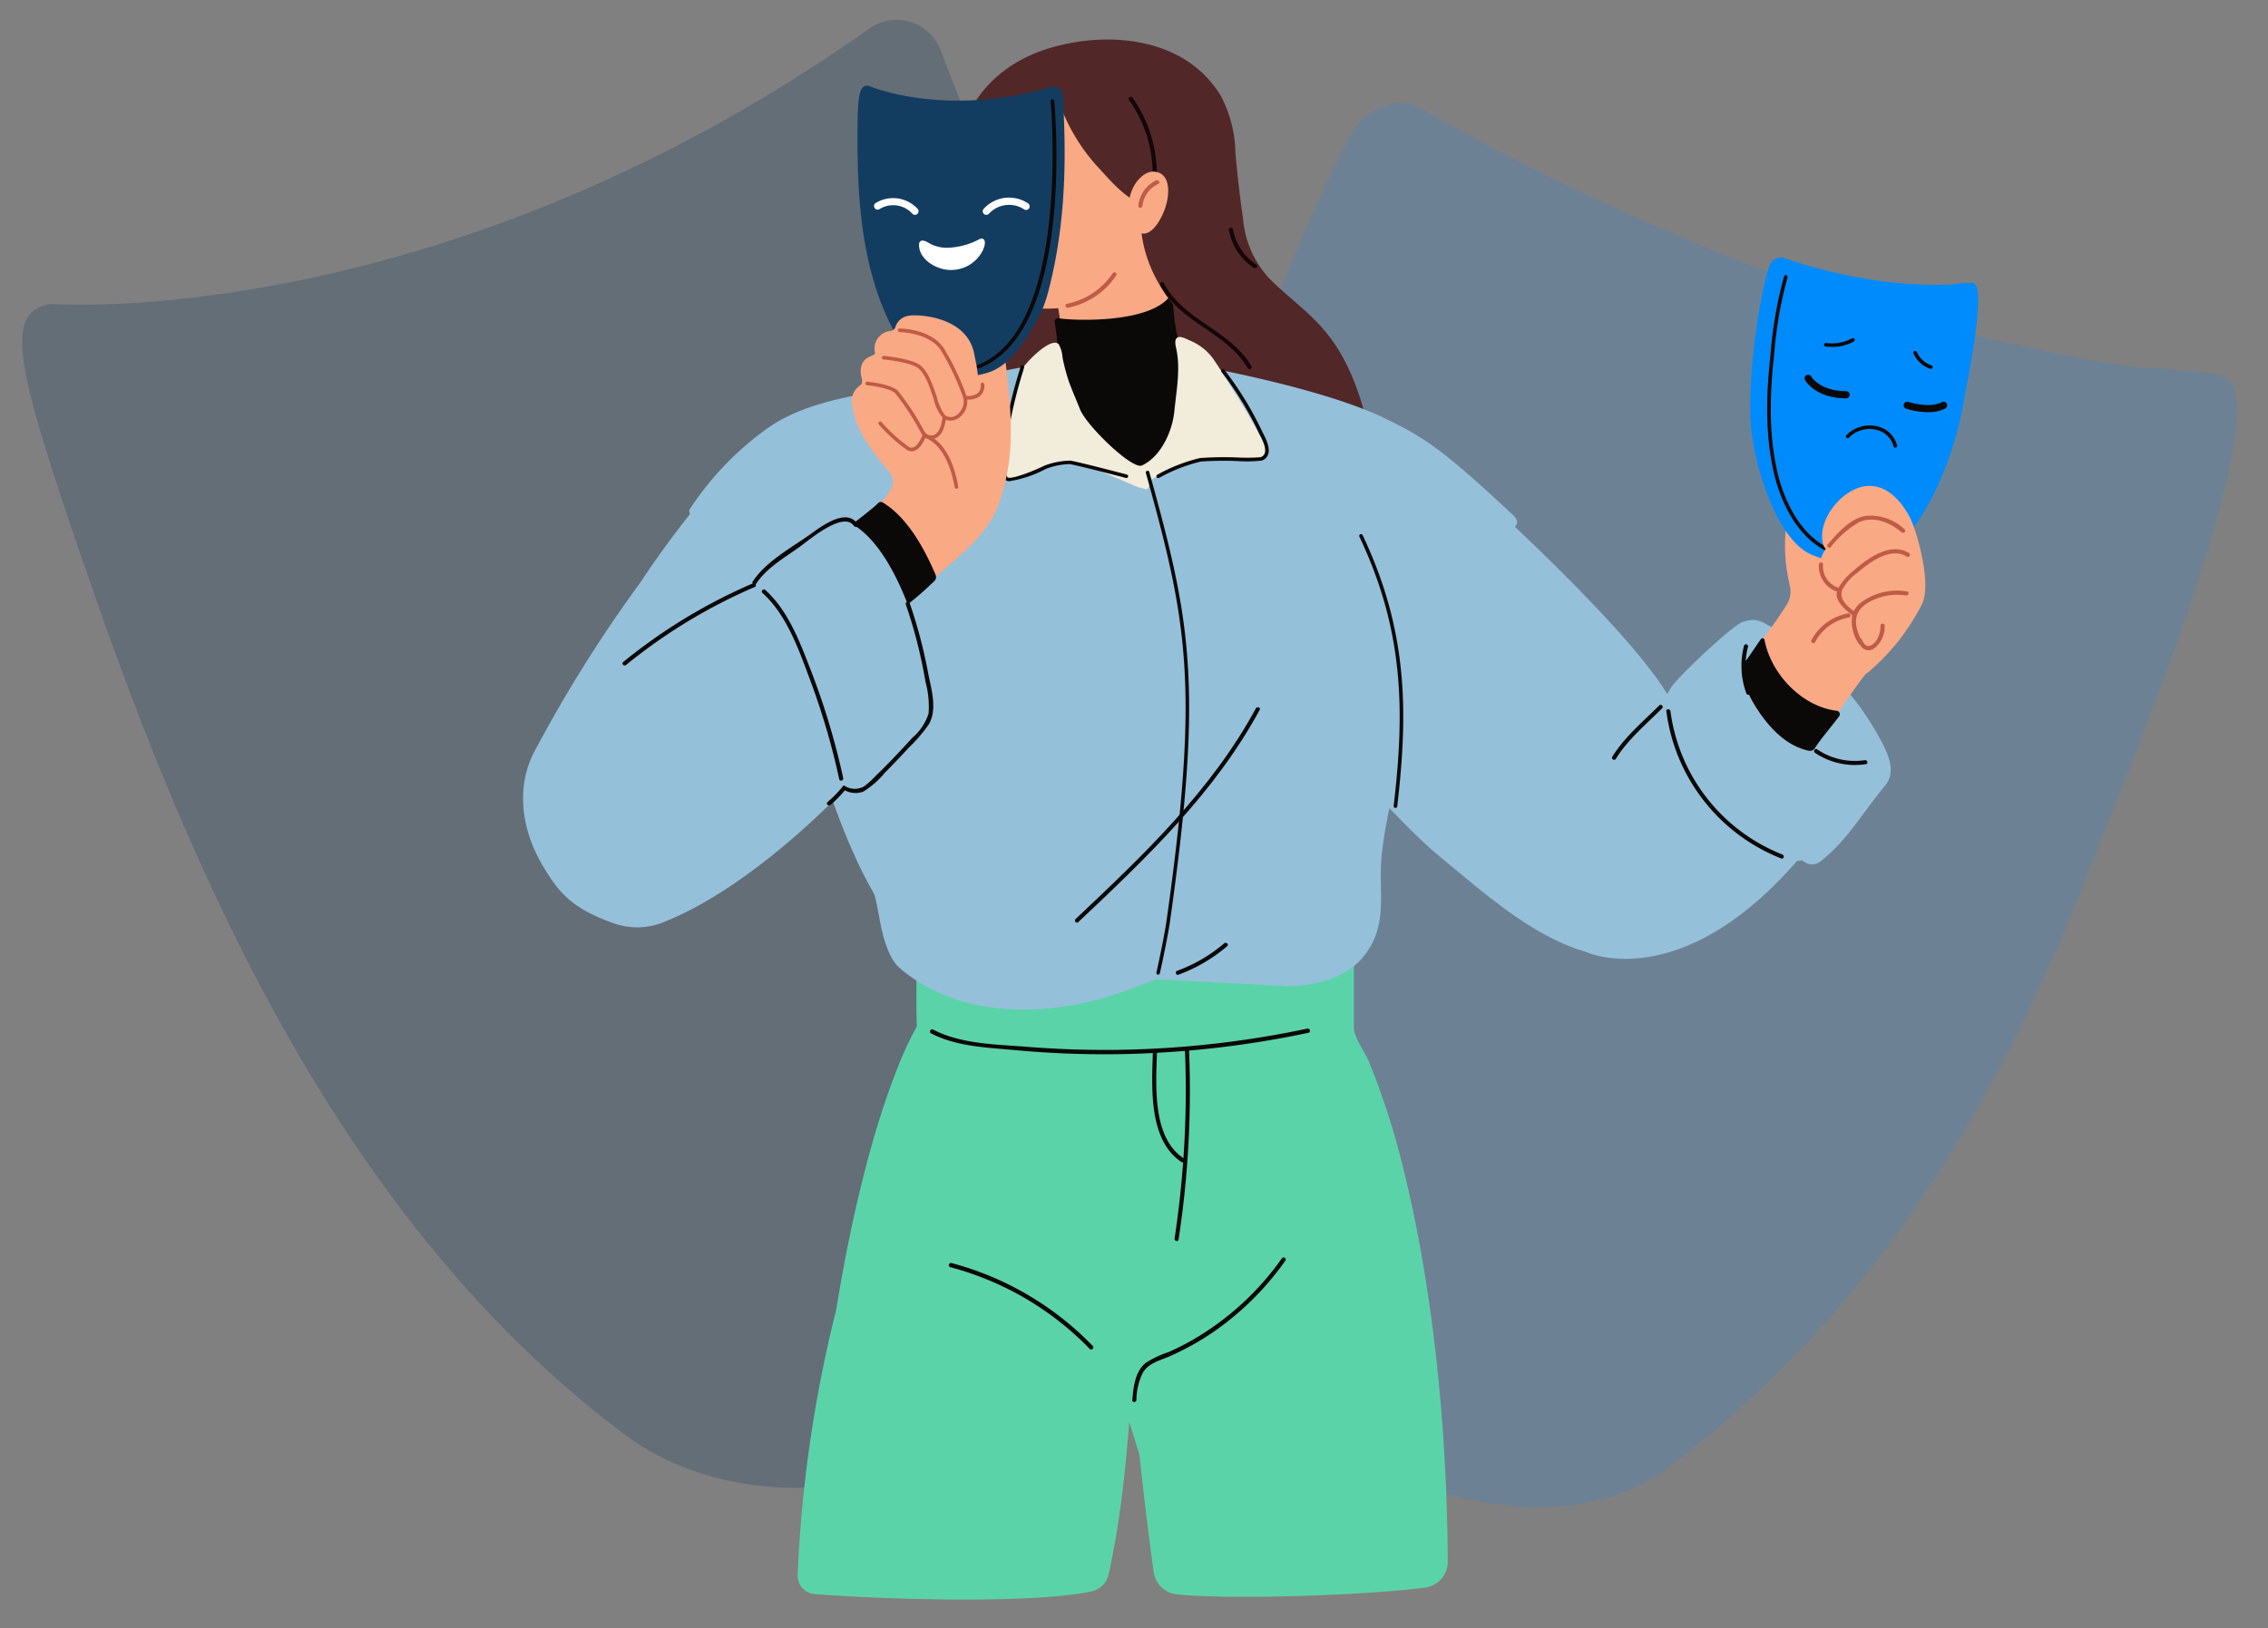 <svg xmlns="http://www.w3.org/2000/svg" width="263.906" height="189.526" viewBox="0 0 263.906 189.526">
  <rect x="0" y="0" width="263.906" height="189.526" fill="#808080" stroke="none"/>
  <g id="img1" transform="translate(-2664.876 -824.727)">
    <g id="Grupo_131322" data-name="Grupo 131322">
      <path id="Trazado_123876" data-name="Trazado 123876" d="M3084.252,890.143c-2.349-.8-5.822,1.655-6.656,4-4.735,13.3-10.93,51.631-9.912,79.159.817,22.081,13.319,62.561,31.585,70.132,17,7.045,34.98,6.5,43.763-3.152a131.339,131.339,0,0,0,17.494-24.822c8.865-16.572,14.245-34.826,17.513-53.273,1.531-8.633,11.73-57.114,4.432-58.963-2.186-.555-9.023.761-11.257.853a222.1,222.1,0,0,1-54.207-4.92A272.567,272.567,0,0,1,3084.252,890.143Z" transform="translate(-27.955 -625.209) rotate(11)" fill="#008bfd" opacity="0.16"/>
      <path id="Trazado_123877" data-name="Trazado 123877" d="M2825.01,842.245s41.474,17.976,100.588.747a5.469,5.469,0,0,1,7.026,5.054c.59,18.685,4.018,63.255-8.675,109.834a63.685,63.685,0,0,1-7.207,16.558c-4.454,7.257-12.583,22.8-26.436,26.774-18.976,5.444-36.827-1.021-44.74-12.572-23.61-34.469-26.653-79.567-26.672-115.191C2818.883,848.066,2819.483,841.435,2825.01,842.245Z" transform="translate(-274.628 983.479) rotate(-19)" fill="#133d60" opacity="0.256"/>
    </g>
    <path id="Trazado_123812" data-name="Trazado 123812" d="M2893.886,875.267a.282.282,0,0,0,0-.032c-2.822-12.362-7.148-13.463-11.811-18.212a11.705,11.705,0,0,1-2.951-6.883q-.566-3.852-.889-7.734a14.547,14.547,0,0,0-1.735-6.587c-3.906-6.381-12.067-7.456-18.8-5.789-4.649,1.15-8.485,3.724-10.589,8.072-2.457,5.079-2.237,10.788-.4,16.021,2.552,7.291-.368,15.706,3.628,22.65a.849.849,0,0,0,1.172.333c6.619,2.167,13.588,2.07,20.487,2.051,6.566-.019,15.922,1.22,21.542-2.831A.94.94,0,0,0,2893.886,875.267Z" transform="translate(-69.61 0)" fill="#522727"/>
    <path id="Trazado_123813" data-name="Trazado 123813" d="M2896.282,1150.682c6.192.647,21.926.124,28.886-.788a3.034,3.034,0,0,0,2.634-3.031c-.081-15.877-1.8-32.764-5.523-47.119a86.8,86.8,0,0,0-3.647-11.051c-.385-.944-1.756-2.885-1.756-3.919v-10.155l-23.037-4.189-5.862,51.285,3.942,12.695s.719,6.918,1.668,13.682A3.031,3.031,0,0,0,2896.282,1150.682Z" transform="translate(-94.462 -140.385)" fill="#5bd3a9"/>
    <path id="Trazado_123814" data-name="Trazado 123814" d="M2870.065,880.584s1.06,5.619.7,7.059c-.311,1.244-3.751,2.4-3.751,2.4l2.179,8.7,10.239,9.519,10-7.919-1.6-10.662-2.353-2.33a2.748,2.748,0,0,1-1.423-1.655,74.973,74.973,0,0,1-1.8-15.628c-.24-9.359-8.505-.922-8.505-.922Z" transform="translate(-82.257 -21.15)" fill="#faa985"/>
    <path id="Trazado_123815" data-name="Trazado 123815" d="M2766.38,977.43,2749.591,949a114.246,114.246,0,0,0-10.229,13.241,160.609,160.609,0,0,0-12.4,19.832c-3.4,6.732.9,15.151,5.578,17.55,5.953,3.052,12.3,1.15,16.638-2.2,6.389-4.933,10.527-9.775,17.2-16.8C2766.795,980.194,2765.96,977.862,2766.38,977.43Z" transform="translate(0 -69.683)" fill="#95c0d9"/>
    <path id="Trazado_123816" data-name="Trazado 123816" d="M2861.229,839.668a3.32,3.32,0,0,0-2.808.8c-1.485,1.33-3.58,3.687-4.085,5.479-1.35,4.8-.207,13.944.4,16.23s1.753,4.191,4.482,4.35c1.851.108,7.405,1.06,11.52-5.264s2.286-4.419,2.286-4.419l3.325-2.286a2.75,2.75,0,0,0,1.118-2.9l-1.711-7.237A3.468,3.468,0,0,0,2873,841.8Z" transform="translate(-74.507 -5.988)" fill="#faa985"/>
    <path id="Trazado_123817" data-name="Trazado 123817" d="M2874.559,840.02a14.317,14.317,0,0,0-6.938-4.256,15.668,15.668,0,0,0-17.022,5.007.952.952,0,0,0-.039,1.166c-.471.877.7,1.963,1.412,1.118a11.822,11.822,0,0,1,4.512-3.413,11.09,11.09,0,0,1,2.467-.732c1.569-.263,1.484.307,1.957,1.628a21.96,21.96,0,0,0,4.588,7.255c1.521,1.67,3.822,4.369,6.331,4.223,1.1-.064,3.563.294,4.314-.426a4.137,4.137,0,0,0,1.135-2.8A14.059,14.059,0,0,0,2874.559,840.02Z" transform="translate(-72.57 -3.302)" fill="#522727"/>
    <path id="Trazado_123818" data-name="Trazado 123818" d="M2850.529,1083.444c-5.279,1.27-34.436,0-34.436,0s-.12,6.3,0,8.717c0,0-5.415,8.548-9.4,33.005a152.711,152.711,0,0,0-4.47,30.812,2.133,2.133,0,0,0,1.958,2.221c7.218.589,24.973,1.21,32.221-.3a2.593,2.593,0,0,0,2-1.986c2.643-11.953,2.389-23.682,3.25-24.228,1.2-.761,6.6-4.951,6.6-4.951l.6-13.837S2855.808,1082.174,2850.529,1083.444Z" transform="translate(-44.529 -147.941)" fill="#5bd3a9"/>
    <path id="Trazado_123819" data-name="Trazado 123819" d="M2963.562,949s23.908,21.086,26.255,28.666c1.363,4.4,11.479,16.678,11.479,16.678s-4.56,7.079-12,10.319c-10.356,4.51-19.983-4.677-27.249-10.636-3-2.463-5.458-5.4-8.3-8.011-.544-.5-3.338-2.54-3.4-3.31l-1.8-29.277Z" transform="translate(-129.728 -69.683)" fill="#95c0d9"/>
    <path id="Trazado_123820" data-name="Trazado 123820" d="M2882.2,900.983c-2.463,3.066-11.032,2.774-12.9,2.469a.386.386,0,0,0-.443.448,22.158,22.158,0,0,1,.354,3.174c-.007.668.227,1.818-.575,2.3a27.731,27.731,0,0,1-3.321,1.335l3.69,11.249,9.419,8.459,8.129-6.24,3.03-3.75-1.62-10.619-3.393-1.491c-.6-.285-.494-1.036-.914-1.566-.728-.92-.88-3.707-1.094-5.5C2882.493,900.669,2882.139,901.055,2882.2,900.983Z" transform="translate(-81.267 -41.687)" fill="#0b0808"/>
    <path id="Trazado_123821" data-name="Trazado 123821" d="M2826.316,991.77c-.709.3-1.436.542-2.135.819-10.624,4.2-21.076,3.5-27.633-2.093-2.343-2-2.439-7.684-3.109-8.833-3.724-6.391-7.162-17.195-7.718-22.047l-2.6-8.207s-11.787-13.212-11.077-14.308a35.5,35.5,0,0,1,9.135-9.507c4.965-3.5,12.315-4.1,18.283-5.108q4.171-.7,8.349-1.373c.289-.047,3.753-.823,3.887-.622l4.449,6.685c1.309,1.967,1.178,2.964,3.329,4.108a47.326,47.326,0,0,0,4.74,1.5s5.761.641,7.739-12.272c0-.014,13.8,2.457,21.032,5.979,4.406,2.146,6.507,3.39,14.894,11.256,3.349,3.141-12.415,2.807-13.361,7.157l-.365,1.676c-.276,1.268.777,3.529.994,4.8a40.4,40.4,0,0,1,.568,5.8c.15,5.856-2.544,14.317-3.124,20.1-.45,4.487.906,8.3-2.279,12.03-2.88,3.373-8.519,3.26-8.519,3.26Z" transform="translate(-26.94 -53.061)" fill="#95c0d9"/>
    <path id="Trazado_123822" data-name="Trazado 123822" d="M2890.443,925.442a2.4,2.4,0,0,0-.178-.5,73.182,73.182,0,0,0-3.779-6.593c-.738-1.22-1.495-2.425-2.294-3.6a6.367,6.367,0,0,0-2.777-2.163c-.4-.172-1.132-.611-1.489-.256-.268.267-.126.878-.055,1.2.528,2.351.027,4.888-.21,7.286s-1.584,5.317-3.77,6.331c-1.14.529-6.474-4.653-7.208-6.53-.427-1.092-.912-2.161-1.307-3.265a22.116,22.116,0,0,1-.727-2.756,3.8,3.8,0,0,0-.432-1.534c-.877-1.048-4.157,2.38-4.449,3.167a26.856,26.856,0,0,0-.826,2.672,32.468,32.468,0,0,0-.984,9.242.564.564,0,0,0,.739.51l5.287-1.732a7.229,7.229,0,0,1,3.819.347l5.6,2.4.936.24c.374.174.514-1.067.637-1.12a31.728,31.728,0,0,1,4.9-2.112,16.751,16.751,0,0,1,5.533-.358,10.313,10.313,0,0,0,2.354.074.956.956,0,0,0,.515-.192A.742.742,0,0,0,2890.443,925.442Z" transform="translate(-78.134 -48.247)" fill="#f2ecdb"/>
    <path id="Trazado_123823" data-name="Trazado 123823" d="M2894.863,845.4c-.177-.251-.593-.011-.415.242a14.926,14.926,0,0,1,2.759,8.588.24.24,0,0,0,.48,0A15.38,15.38,0,0,0,2894.863,845.4Z" transform="translate(-98.205 -9.295)" fill="#140508"/>
    <g id="Grupo_131301" data-name="Grupo 131301" transform="translate(2799.433 867.68)">
      <path id="Trazado_123824" data-name="Trazado 123824" d="M2902.354,933.827a.209.209,0,0,1-.1-.392,19.223,19.223,0,0,1,4.993-1.945,39.462,39.462,0,0,1,4.323-.064,20.762,20.762,0,0,0,2.7-.032.749.749,0,0,0,.476-.43c.241-.624-.314-1.7-.612-2.271l-.056-.109a38.216,38.216,0,0,0-4.349-7.105.209.209,0,0,1,.321-.268,38.55,38.55,0,0,1,4.4,7.182l.056.108c.352.679.939,1.815.631,2.614a1.158,1.158,0,0,1-.719.672,15.237,15.237,0,0,1-2.852.058,39.473,39.473,0,0,0-4.265.06,19.279,19.279,0,0,0-4.844,1.9A.2.2,0,0,1,2902.354,933.827Z" transform="translate(-2902.145 -921.135)" fill="#0b0808"/>
    </g>
    <path id="Trazado_123825" data-name="Trazado 123825" d="M3043.4,991.844c-.925-.476-1.6-1.121-3.265-.561-1.184.4-7.229,6.081-8.256,7.519s-.61,1.886-.61,1.886l-8.349,7.872-.974,21.153s10.853,5.083,24.491-10.595l.636-.084a1.576,1.576,0,0,0,2.086.138c3.177-2.509,4.693-5.369,7.561-8.868,1.226-1.495.417-3.43-.349-4.9a32.6,32.6,0,0,0-10.059-11.6A24.476,24.476,0,0,0,3043.4,991.844Z" transform="translate(-172.468 -94.174)" fill="#95c0d9"/>
    <path id="Trazado_123826" data-name="Trazado 123826" d="M2897.993,871.649s-2.56,9.525,10.5,17.984l5.383,1.853-6.523-17.191-6-4.88Z" transform="translate(-100.176 -23.34)" fill="#522727"/>
    <path id="Trazado_123827" data-name="Trazado 123827" d="M2897.506,866.14c-1.08-.163-2.094.817-2.6,1.842-.648,1.327-.872,3.631.171,4.792,1.545,1.72,3.03-.891,3.542-2.343S2899.38,866.422,2897.506,866.14Z" transform="translate(-98.18 -21.423)" fill="#faa985"/>
    <g id="Grupo_131302" data-name="Grupo 131302" transform="translate(2781.473 867.227)">
      <path id="Trazado_123828" data-name="Trazado 123828" d="M2860.056,933.551a.757.757,0,0,1-.586-.188c-.423-.484-.329-1.508-.26-2.255.014-.155.027-.292.032-.4a31.852,31.852,0,0,1,.324-3.437,54.339,54.339,0,0,1,1.628-6.642l.123-.424a.207.207,0,0,1,.259-.142.209.209,0,0,1,.143.259l-.123.423a54.08,54.08,0,0,0-1.617,6.591,31.574,31.574,0,0,0-.32,3.392c0,.116-.018.26-.033.421-.054.6-.145,1.593.16,1.943.24.278,2.209-.341,4.3-1.346a8.7,8.7,0,0,1,3.053-.582c1.687.335,6.513,1.612,6.561,1.624a.209.209,0,0,1-.107.4c-.048-.013-4.862-1.285-6.536-1.618a8.136,8.136,0,0,0-2.811.557A13.542,13.542,0,0,1,2860.056,933.551Z" transform="translate(-2859.15 -920.05)" fill="#0b0808"/>
    </g>
    <path id="Trazado_123829" data-name="Trazado 123829" d="M3079.777,970.9a28.539,28.539,0,0,0,4.19-4.4c-.058-.118-1.245-1.775-1.344-1.863.113-2.48-.554-1.816-2.441-3.513-1.084-.975-2.354-1.762-3.356-2.827-1.527-1.622-1.511-3.414-1.134-5.5.331-1.828,1.105-5.627-1.03-6.866-1.872-1.087-2.746,1.665-3.083,3.191a19.611,19.611,0,0,0-.684,11.5,2.985,2.985,0,0,1-.34,2.225,69.8,69.8,0,0,1-4.877,6.65c-.888,1.08.38,3.769.937,4.72,1.447,2.473,3.588,5.017,6.479,5.635a.689.689,0,0,0,.716-.311C3076.155,975.921,3079.33,971.238,3079.777,970.9Z" transform="translate(-197.755 -67.752)" fill="#faa985"/>
    <path id="Trazado_123830" data-name="Trazado 123830" d="M3067.949,996.341a.235.235,0,0,0-.423-.088c-.664.934-1.343,2.021-1.848,2.634-.888,1.08.38,3.769.937,4.72,1.449,2.476,3.594,5.024,6.491,5.637a.671.671,0,0,0,.7-.3c.727-1.127,1.936-2.511,2.832-3.725a.4.4,0,0,0-.276-.626C3072.4,1004.124,3068.734,1000.421,3067.949,996.341Z" transform="translate(-197.755 -97.136)" fill="#0b0808"/>
    <path id="Trazado_123831" data-name="Trazado 123831" d="M2813.79,915.923s-1.5,2.13,3.912,8.38c.968,1.117.456,2.087-.385,3.125a20.988,20.988,0,0,1-2.616,2.594,50.3,50.3,0,0,1-4.027,3.152l6.72,8.7c1.7-1.384,3.336-2.869,4.914-4.394,2.687-2.595,6.43-5.105,7.921-8.591,2.824-6.6,1.5-13.619.72-20.465l-.049-.435a1.952,1.952,0,0,0-1.6-1.736.923.923,0,0,0-1.135.65,41.532,41.532,0,0,0-.865,5.938Z" transform="translate(-49.452 -44.778)" fill="#faa985"/>
    <path id="Trazado_123832" data-name="Trazado 123832" d="M2815.42,958.236a.447.447,0,0,0-.565.089c-.558.625-5.595,4.447-6.988,5.426l7.893,8.365c1.7-1.384,3.5-2.671,5.084-4.2q.267-.258.548-.515a.669.669,0,0,0,.168-.754C2820.188,963.445,2818.253,959.978,2815.42,958.236Z" transform="translate(-47.816 -75.021)" fill="#0b0808"/>
    <path id="Trazado_123833" data-name="Trazado 123833" d="M2766.093,963.308c-1.35-.5-10.918,7.319-10.918,7.319l-14.639,8.159s-7.981,14.858-9.719,24.386c1.813,3.166,3.315,5.234,8.441,7.018a8.133,8.133,0,0,0,5.6-.061c10.667-4.127,21.355-15.653,21.355-15.653a1.977,1.977,0,0,0,1.8.12c1.173-.377,7.2-6.642,8.156-8.082S2773.533,966.068,2766.093,963.308Z" transform="translate(-2.953 -77.998)" fill="#95c0d9"/>
    <path id="Trazado_123834" data-name="Trazado 123834" d="M2820.18,842.194s8.723,3.781,21.156.157a1.15,1.15,0,0,1,1.478,1.063c.124,3.93.845,13.3-1.824,23.1a13.4,13.4,0,0,1-1.516,3.483c-.937,1.526-2.646,4.8-5.56,5.631-3.991,1.145-7.746-.215-9.41-2.644-4.966-7.25-5.606-16.735-5.61-24.228C2818.891,843.418,2819.018,842.024,2820.18,842.194Z" transform="translate(-54.237 -7.482)" fill="#133d60"/>
    <path id="Trazado_123835" data-name="Trazado 123835" d="M3071.337,890.023a1.45,1.45,0,0,0-1.5.9c-1.069,3-2.467,11.652-2.237,17.864.184,4.983,3.006,14.119,7.128,15.827,3.836,1.59,7.894,1.467,9.876-.711a29.636,29.636,0,0,0,3.948-5.6,40.327,40.327,0,0,0,3.952-12.023c.345-1.948,2.647-12.889,1-13.307a14.952,14.952,0,0,0-2.54.193,50.123,50.123,0,0,1-12.233-1.11A61.511,61.511,0,0,1,3071.337,890.023Z" transform="translate(-199.037 -35.319)" fill="#008bfd"/>
    <g id="Grupo_131303" data-name="Grupo 131303" transform="translate(2778.507 836.268)">
      <path id="Trazado_123836" data-name="Trazado 123836" d="M2852.26,877.276a.209.209,0,0,1-.075-.4c10.86-4.169,8.513-30.441,8.488-30.706a.209.209,0,0,1,.188-.227.214.214,0,0,1,.228.188c.1,1.094,2.4,26.852-8.754,31.135A.214.214,0,0,1,2852.26,877.276Z" transform="translate(-2852.051 -845.938)" fill="#0b0808"/>
    </g>
    <g id="Grupo_131304" data-name="Grupo 131304" transform="translate(2870.509 856.746)">
      <path id="Trazado_123837" data-name="Trazado 123837" d="M3079.107,927.01a.214.214,0,0,1-.1-.024c-3.856-2.031-5.381-6.755-5.858-8.692-.963-3.909-1.109-8.413-.46-14.171a47.814,47.814,0,0,1,1.567-9.02.209.209,0,1,1,.4.13,47.5,47.5,0,0,0-1.548,8.936c-.644,5.708-.5,10.164.45,14.025.463,1.881,1.941,6.469,5.648,8.421a.209.209,0,0,1-.1.394Z" transform="translate(-3072.295 -894.959)" fill="#0b0808"/>
    </g>
    <path id="Trazado_123838" data-name="Trazado 123838" d="M2821.893,907.987a.679.679,0,0,0,.482-.454,1.906,1.906,0,0,1,1.437-1.292c.929-.232,6.8-.058,7.719,4.32s.288,3.9.288,3.9v1.194a1.6,1.6,0,0,1-.684,1.313l-.469.328s.346,2.419-1.613,1.9a2.03,2.03,0,0,1-2.209.649c-1.535-.361-3.263-2.2-3.608-2.55s-2.132.576-2.132.576-3.277.727-3.553-.266c-.349-1.26-.476-2.386.7-3.264.395-.293.229-.7.153-1.1a2.3,2.3,0,0,1,.133-1.485c.533-1,1.515-.761,1.464-1.265A2.048,2.048,0,0,1,2821.893,907.987Z" transform="translate(-53.314 -44.745)" fill="#faa985"/>
    <path id="Trazado_123839" data-name="Trazado 123839" d="M3092.072,975.377c.018.02.039.037.059.056a25.781,25.781,0,0,0,6.333-7.985c1.176-2.576-.752-8.777-1.362-9.962-.983-1.91-2.647-3.931-5.018-3.772-2.9.2-5.958,4.025-5.111,6.855a.927.927,0,0,0,.28.438,6.406,6.406,0,0,0-.891,4.352.849.849,0,0,0,.215.451,3.35,3.35,0,0,0,1.642,3.864,5.085,5.085,0,0,0,.3,2.384,7.434,7.434,0,0,0,3.248,3.2A.938.938,0,0,0,3092.072,975.377Z" transform="translate(-209.933 -72.42)" fill="#faa985"/>
    <g id="Grupo_131305" data-name="Grupo 131305" transform="translate(2779.221 847.7)">
      <path id="Trazado_123840" data-name="Trazado 123840" d="M2854.178,875.337a.418.418,0,0,1-.3-.7,3.989,3.989,0,0,1,5.179-.625.418.418,0,0,1-.471.69,3.18,3.18,0,0,0-4.1.507A.418.418,0,0,1,2854.178,875.337Z" transform="translate(-2853.76 -873.304)" fill="#fff"/>
    </g>
    <g id="Grupo_131306" data-name="Grupo 131306" transform="translate(2766.572 847.782)">
      <path id="Trazado_123841" data-name="Trazado 123841" d="M2828.248,875.451a.42.42,0,0,1-.291-.117,3.01,3.01,0,0,0-3.826-.556.418.418,0,0,1-.473-.689,3.881,3.881,0,0,1,4.881.644.418.418,0,0,1-.29.718Z" transform="translate(-2823.478 -873.501)" fill="#fff"/>
    </g>
    <path id="Trazado_123842" data-name="Trazado 123842" d="M2836.039,885.418c-.093,1.569,1.566,2.74,3.1,2.982a4.125,4.125,0,0,0,4.285-2.174c.531-1.084.221-1.66-.411-1.34a8.361,8.361,0,0,1-3.489.968,4.305,4.305,0,0,1-2.067-.392c-.3-.151-.988-.668-1.308-.321A.431.431,0,0,0,2836.039,885.418Z" transform="translate(-64.218 -32.297)" fill="#fff"/>
    <g id="Grupo_131309" data-name="Grupo 131309" transform="translate(2874.849 868.335)">
      <path id="Trazado_123845" data-name="Trazado 123845" d="M3087.542,925.457c-3.556,0-4.754-2.045-4.8-2.132a.418.418,0,0,1,.726-.414c.045.077,1.043,1.71,4.078,1.71a.418.418,0,0,1,0,.835Z" transform="translate(-3082.684 -922.702)" fill="#0b0808"/>
    </g>
    <g id="Grupo_131310" data-name="Grupo 131310" transform="translate(2886.368 871.478)">
      <path id="Trazado_123846" data-name="Trazado 123846" d="M3113.093,931.453a8.921,8.921,0,0,1-2.548-.41.418.418,0,0,1,.265-.792c.024.008,2.463.807,3.931.027a.418.418,0,0,1,.391.738A4.377,4.377,0,0,1,3113.093,931.453Z" transform="translate(-3110.26 -930.228)" fill="#0b0808"/>
    </g>
    <g id="Grupo_131311" data-name="Grupo 131311" transform="translate(2879.637 874.241)">
      <path id="Trazado_123847" data-name="Trazado 123847" d="M3099.921,939.435a.208.208,0,0,1-.2-.155,2.658,2.658,0,0,0-1.975-1.922,3.369,3.369,0,0,0-3.236.929.209.209,0,0,1-.3-.286,3.8,3.8,0,0,1,3.643-1.048,3.063,3.063,0,0,1,2.276,2.219.208.208,0,0,1-.147.255A.2.2,0,0,1,3099.921,939.435Z" transform="translate(-3094.148 -936.841)" fill="#0b0808"/>
    </g>
    <g id="Grupo_131312" data-name="Grupo 131312" transform="translate(2877.112 864.074)">
      <path id="Trazado_123848" data-name="Trazado 123848" d="M3089.03,913.533a6.17,6.17,0,0,1-.746-.044.209.209,0,0,1,.052-.414,4.916,4.916,0,0,0,3.029-.54.209.209,0,0,1,.222.354A4.908,4.908,0,0,1,3089.03,913.533Z" transform="translate(-3088.102 -912.503)" fill="#0b0808"/>
    </g>
    <g id="Grupo_131313" data-name="Grupo 131313" transform="translate(2887.514 865.566)">
      <path id="Trazado_123849" data-name="Trazado 123849" d="M3115.036,918.169a.21.21,0,0,1-.089-.02,3.272,3.272,0,0,1-1.933-1.807.209.209,0,0,1,.4-.122,2.9,2.9,0,0,0,1.71,1.55.209.209,0,0,1-.088.4Z" transform="translate(-3113.005 -916.073)" fill="#0b0808"/>
    </g>
    <g id="Grupo_131314" data-name="Grupo 131314" transform="translate(2798.202 879.495)">
      <path id="Trazado_123850" data-name="Trazado 123850" d="M2900.638,1008.093a.2.2,0,0,1-.047-.005.208.208,0,0,1-.157-.25c.35-1.54.968-4.547,1.167-5.958,3.892-27.443,2.423-34.842-2.4-52.2a.209.209,0,0,1,.4-.112c4.836,17.417,6.31,24.841,2.408,52.367-.2,1.422-.823,4.445-1.175,5.992A.209.209,0,0,1,2900.638,1008.093Z" transform="translate(-2899.198 -949.419)" fill="#0b0808"/>
    </g>
    <g id="Grupo_131315" data-name="Grupo 131315" transform="translate(2823.044 886.902)">
      <path id="Trazado_123851" data-name="Trazado 123851" d="M2962.877,999.011l-.025,0a.208.208,0,0,1-.183-.232c1.333-11.312,1.132-20.5-3.981-31.33a.209.209,0,1,1,.377-.179c5.157,10.921,5.36,20.172,4.018,31.557A.209.209,0,0,1,2962.877,999.011Z" transform="translate(-2958.669 -967.15)" fill="#0b0808"/>
    </g>
    <path id="Trazado_123852" data-name="Trazado 123852" d="M2822.124,994.134a56.1,56.1,0,0,0-2.106-7.954c-.1-.29-.564-.165-.463.128a55.064,55.064,0,0,1,1.7,5.991q.341,1.521.6,3.059a10.808,10.808,0,0,1,.352,3.644,6.125,6.125,0,0,1-1.875,2.813c-.7.766-1.409,1.531-2.127,2.283s-1.448,1.493-2.2,2.212a8.6,8.6,0,0,1-1.328,1.191,2.189,2.189,0,0,1-2.233-.076.189.189,0,0,0-.267.124,13.031,13.031,0,0,1-1.72,1.753c-.237.2.1.537.34.339a13,13,0,0,0,1.667-1.694,2.6,2.6,0,0,0,2.144.151,10.267,10.267,0,0,0,2.534-2.226c.948-.943,1.865-1.916,2.773-2.9a18.566,18.566,0,0,0,2.279-2.644C2823.307,998.547,2822.484,996.044,2822.124,994.134Z" transform="translate(-49.281 -91.233)" fill="#0b0808"/>
    <path id="Trazado_123853" data-name="Trazado 123853" d="M2801.7,1004.5a84.187,84.187,0,0,0-3.727-12.435c-1.292-3.335-2.624-6.994-5.334-9.454-.229-.207-.569.131-.339.339,2.843,2.581,4.217,6.575,5.53,10.08a84.422,84.422,0,0,1,3.407,11.6C2801.3,1004.932,2801.766,1004.8,2801.7,1004.5Z" transform="translate(-38.708 -89.215)" fill="#0b0808"/>
    <path id="Trazado_123854" data-name="Trazado 123854" d="M3066.157,1003.423a8.875,8.875,0,0,1-.276-5.284.24.24,0,0,0-.463-.128,9.348,9.348,0,0,0,.276,5.54C3065.8,1003.839,3066.263,1003.715,3066.157,1003.423Z" transform="translate(-197.611 -98.119)" fill="#0b0808"/>
    <path id="Trazado_123855" data-name="Trazado 123855" d="M3091.262,1028.294a7.788,7.788,0,0,1-5.553-1.265c-.258-.172-.5.244-.242.414a8.289,8.289,0,0,0,5.924,1.313C3091.694,1028.712,3091.565,1028.25,3091.262,1028.294Z" transform="translate(-209.392 -115.091)" fill="#0b0808"/>
    <path id="Trazado_123856" data-name="Trazado 123856" d="M3057.7,1032.835a20.878,20.878,0,0,1-13.019-16.676c-.038-.3-.518-.306-.48,0a21.382,21.382,0,0,0,13.372,17.139C3057.864,1033.409,3057.989,1032.945,3057.7,1032.835Z" transform="translate(-185.428 -108.652)" fill="#0b0808"/>
    <path id="Trazado_123857" data-name="Trazado 123857" d="M3034.574,1014.727c-1.889,1.887-4.073,3.7-5.477,5.993-.161.264.253.505.415.242,1.377-2.251,3.547-4.043,5.4-5.9A.24.24,0,0,0,3034.574,1014.727Z" transform="translate(-176.612 -107.91)" fill="#0b0808"/>
    <path id="Trazado_123858" data-name="Trazado 123858" d="M2780.78,963.225c-1.371-2-4.413.44-5.718,1.354-2.206,1.546-4.969,3.058-6.486,5.351a.2.2,0,0,0-.007.225A63.654,63.654,0,0,0,2753.5,979.3c-.24.2.1.533.339.339a63.242,63.242,0,0,1,14.99-9.083.2.2,0,0,0,.079-.312.249.249,0,0,0,.081-.076c1.213-1.834,3.277-3,5.029-4.26,1.136-.816,5.113-4.24,6.345-2.445C2780.539,963.72,2780.955,963.48,2780.78,963.225Z" transform="translate(-16.114 -77.517)" fill="#0b0808"/>
    <path id="Trazado_123859" data-name="Trazado 123859" d="M2900.521,1015.5c-5.175,9.568-13.136,17.128-20.968,24.508-.223.211.078.584.3.372,7.9-7.443,15.894-15.059,21.112-24.705C2901.116,1015.407,2900.667,1015.236,2900.521,1015.5Z" transform="translate(-89.512 -108.325)" fill="#0b0808"/>
    <path id="Trazado_123860" data-name="Trazado 123860" d="M2913.2,1081.063a17.8,17.8,0,0,1-5.466,3.193c-.288.105-.163.569.127.463a18.529,18.529,0,0,0,5.678-3.316C2913.779,1081.2,2913.438,1080.864,2913.2,1081.063Z" transform="translate(-105.874 -146.542)" fill="#0b0808"/>
    <path id="Trazado_123861" data-name="Trazado 123861" d="M3098.021,963.549a5.752,5.752,0,0,0-4.558-1.562c-1.83.3-3.187,2-4.376,3.287-.21.227.129.567.339.34a11.347,11.347,0,0,1,3.3-2.9c1.757-.767,3.58.04,4.957,1.177C3097.918,964.083,3098.259,963.746,3098.021,963.549Z" transform="translate(-211.525 -77.208)" fill="#bf5b46"/>
    <path id="Trazado_123862" data-name="Trazado 123862" d="M3091.166,974.089c1.4-1.209,3.881-3.067,5.771-1.886.263.164.5-.251.242-.415-2.161-1.35-4.9.675-6.493,2.082a7.312,7.312,0,0,0-1.721,1.97.248.248,0,0,0-.077-.041,2.627,2.627,0,0,1-1.708-2.683.24.24,0,0,0-.48,0,3.112,3.112,0,0,0,2.061,3.145.23.23,0,0,0,.052,0,1.559,1.559,0,0,0-.05.267c-.057.988,1.073,1.909,1.759,2.446a.25.25,0,0,0,.06.03,4.592,4.592,0,0,0,.742,3.317.215.215,0,0,0,.149.114,1.093,1.093,0,0,0,1.715.4,3.121,3.121,0,0,0,1.159-2.6c.013-.309-.467-.308-.48,0a3.137,3.137,0,0,1-.5,1.758,1.7,1.7,0,0,1-.622.543c-.53.254-.852-.205-1.017-.645a.236.236,0,0,0-.173-.151c-.785-1.574-.888-3.135.852-4.165a6.744,6.744,0,0,1,4.428-.852c.3.051.432-.411.128-.463a7.024,7.024,0,0,0-5.433,1.335,2.942,2.942,0,0,0-.778.959c-.752-.591-1.687-1.373-1.362-2.425A5.739,5.739,0,0,1,3091.166,974.089Z" transform="translate(-210.173 -82.691)" fill="#bf5b46"/>
    <path id="Trazado_123863" data-name="Trazado 123863" d="M3088.842,989.228a6.02,6.02,0,0,0-4.244,3.094c-.147.272.268.515.415.242a5.565,5.565,0,0,1,3.957-2.873C3089.273,989.635,3089.145,989.172,3088.842,989.228Z" transform="translate(-208.932 -93.101)" fill="#bf5b46"/>
    <path id="Trazado_123864" data-name="Trazado 123864" d="M2882.317,894.316a8.393,8.393,0,0,1-5.324,3.545c-.3.062-.174.525.128.462a8.864,8.864,0,0,0,5.61-3.765C2882.9,894.3,2882.489,894.062,2882.317,894.316Z" transform="translate(-87.967 -37.776)" fill="#bf5b46"/>
    <path id="Trazado_123865" data-name="Trazado 123865" d="M2899.194,868.544a3.646,3.646,0,0,0-2.069,2.949c-.033.307.447.3.48,0a3.168,3.168,0,0,1,1.83-2.534C2899.716,868.826,2899.473,868.412,2899.194,868.544Z" transform="translate(-99.789 -22.818)" fill="#bf5b46"/>
    <path id="Trazado_123866" data-name="Trazado 123866" d="M2913.786,906.675c-2.456-4.189-7.932-5.311-10.183-9.65-.142-.274-.557-.032-.415.242,2.26,4.357,7.732,5.47,10.183,9.65A.24.24,0,0,0,2913.786,906.675Z" transform="translate(-103.303 -39.346)" fill="#140508"/>
    <path id="Trazado_123867" data-name="Trazado 123867" d="M2925.573,886.074a6.189,6.189,0,0,1-2.741-4.072c-.034-.3-.514-.307-.48,0a6.6,6.6,0,0,0,2.881,4.412C2925.474,886.6,2925.816,886.264,2925.573,886.074Z" transform="translate(-114.477 -30.535)" fill="#140508"/>
    <path id="Trazado_123868" data-name="Trazado 123868" d="M2861.072,1179.849a35.564,35.564,0,0,0-16.437-9.642.254.254,0,0,0-.127.49,35.073,35.073,0,0,1,16.225,9.512C2860.954,1180.436,2861.294,1180.077,2861.072,1179.849Z" transform="translate(-69.052 -198.478)" fill="#0b0808"/>
    <path id="Trazado_123869" data-name="Trazado 123869" d="M2912.835,1168.788a32.751,32.751,0,0,1-10.247,9.409,30.664,30.664,0,0,1-2.947,1.5,11.114,11.114,0,0,0-2.647,1.257c-1.237,1.008-1.428,2.777-1.555,4.308-.027.325.453.323.48,0a7.192,7.192,0,0,1,.767-3.213c.7-1.113,2.018-1.39,3.113-1.873a31.494,31.494,0,0,0,5.035-2.8,33.615,33.615,0,0,0,8.417-8.33C2913.436,1168.783,2913.019,1168.53,2912.835,1168.788Z" transform="translate(-98.806 -197.594)" fill="#0b0808"/>
    <path id="Trazado_123870" data-name="Trazado 123870" d="M2883,1104.9a114.207,114.207,0,0,1-21.942,2.47q-5.309.076-10.611-.346c-3.576-.285-7.732-.3-11-2.01-.275-.145-.519.293-.242.438,2.974,1.559,6.612,1.661,9.862,1.961a112.67,112.67,0,0,0,11.529.47q2.21-.023,4.417-.138c-.133,4.161-.466,10.172,3.334,12.684a.2.2,0,0,0,.193.025q-.325,4.445-.993,8.857c-.049.32.414.457.463.135a114.521,114.521,0,0,0,1.224-21.988,116.08,116.08,0,0,0,13.893-2.069C2883.432,1105.327,2883.3,1104.838,2883,1104.9Zm-14.428,15.078c-3.594-2.4-3.205-8.3-3.078-12.26,1.088-.06,2.175-.13,3.26-.221A114.222,114.222,0,0,1,2868.574,1119.979Z" transform="translate(-65.994 -160.454)" fill="#0b0808"/>
    <g id="Grupo_131316" data-name="Grupo 131316" transform="translate(2769.351 862.964)">
      <path id="Trazado_123871" data-name="Trazado 123871" d="M2838.331,918.116a2.868,2.868,0,0,1-.405-.027.208.208,0,0,1-.164-.138,30.162,30.162,0,0,0-2.617-5.562c-1.364-2.088-4.771-2.125-4.805-2.125a.209.209,0,0,1,0-.418c.149,0,3.665.036,5.154,2.314a30.05,30.05,0,0,1,2.617,5.529,1.9,1.9,0,0,0,1.343-.334,1.162,1.162,0,0,0,.316-.987.209.209,0,0,1,.195-.222.213.213,0,0,1,.222.195,1.56,1.56,0,0,1-.452,1.324A2.1,2.1,0,0,1,2838.331,918.116Z" transform="translate(-2830.132 -909.846)" fill="#bf5b46"/>
    </g>
    <g id="Grupo_131317" data-name="Grupo 131317" transform="translate(2767.491 866.144)">
      <path id="Trazado_123872" data-name="Trazado 123872" d="M2833.638,924.994a1.453,1.453,0,0,1-.808-.239,5.207,5.207,0,0,1-1.144-2.355c-.461-1.362-.982-2.905-1.805-3.522-.956-.715-3.98-1-4.011-1a.209.209,0,0,1-.189-.227.211.211,0,0,1,.227-.189c.129.012,3.173.3,4.223,1.086.927.694,1.471,2.3,1.951,3.722a5.736,5.736,0,0,0,.98,2.141,1.194,1.194,0,0,0,1.31-.058,1.947,1.947,0,0,0,.789-2,.209.209,0,1,1,.413-.064,2.356,2.356,0,0,1-.977,2.418A1.784,1.784,0,0,1,2833.638,924.994Z" transform="translate(-2825.68 -917.458)" fill="#bf5b46"/>
    </g>
    <g id="Grupo_131318" data-name="Grupo 131318" transform="translate(2765.571 869.144)">
      <path id="Trazado_123873" data-name="Trazado 123873" d="M2828.736,931.326a1.36,1.36,0,0,1-1.167-.7,30.144,30.144,0,0,0-3.025-4.653c-.816-.671-3.247-.911-3.272-.913a.21.21,0,0,1-.188-.228.214.214,0,0,1,.228-.188c.1.01,2.583.254,3.5,1.007a28.672,28.672,0,0,1,3.124,4.77.933.933,0,0,0,.846.489c.863-.048,1.174-1.2,1.282-2.167a.209.209,0,0,1,.416.046c-.228,2.033-1.037,2.5-1.675,2.537Z" transform="translate(-2821.083 -924.641)" fill="#bf5b46"/>
    </g>
    <g id="Grupo_131319" data-name="Grupo 131319" transform="translate(2767.08 873.774)">
      <path id="Trazado_123874" data-name="Trazado 123874" d="M2828.567,939.2a1.1,1.1,0,0,1-.532-.147,18.842,18.842,0,0,1-3.286-2.979.209.209,0,0,1,.312-.278,18.973,18.973,0,0,0,3.176,2.891.614.614,0,0,0,.551.051c.549-.217.97-1.192,1.086-1.548a.209.209,0,1,1,.4.129c-.019.06-.485,1.473-1.328,1.808A1.011,1.011,0,0,1,2828.567,939.2Z" transform="translate(-2824.695 -935.723)" fill="#bf5b46"/>
    </g>
    <g id="Grupo_131320" data-name="Grupo 131320" transform="translate(2772.39 875.301)">
      <path id="Trazado_123875" data-name="Trazado 123875" d="M2841.183,945.687a.209.209,0,0,1-.206-.173c-.888-5.109-3.379-5.717-3.4-5.722a.21.21,0,0,1-.16-.248.206.206,0,0,1,.247-.16c.114.023,2.788.643,3.729,6.06a.208.208,0,0,1-.206.244Z" transform="translate(-2837.408 -939.378)" fill="#bf5b46"/>
    </g>
  </g>
</svg>
